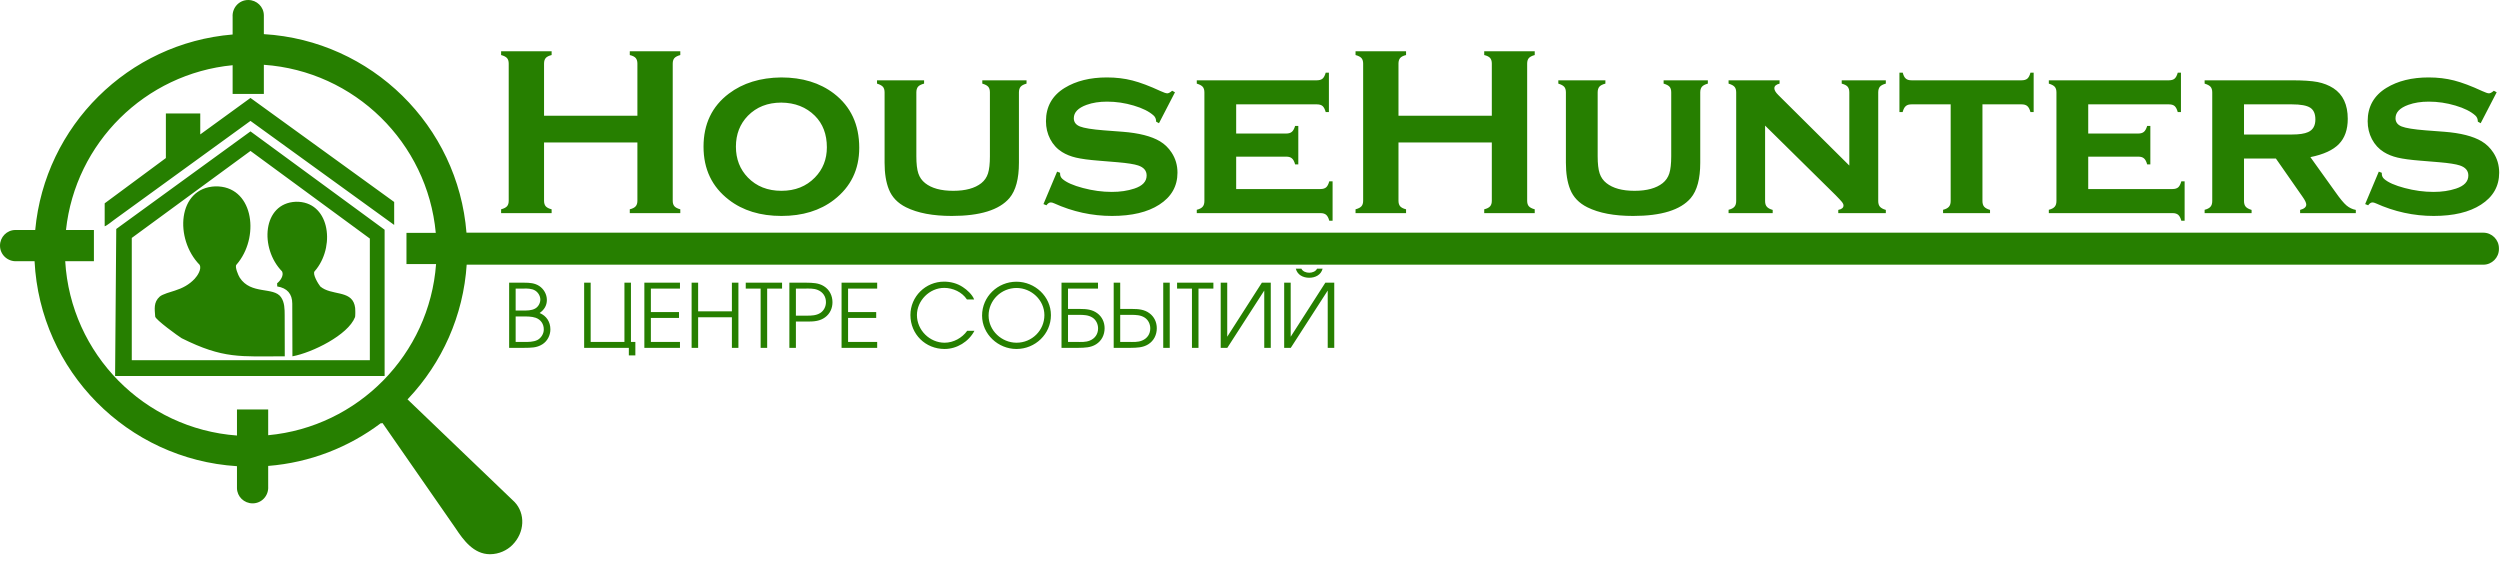 <svg width="194" height="44" viewBox="0 0 194 44" fill="none" xmlns="http://www.w3.org/2000/svg">
<path d="M49.462 11.053H42.218V15.58C42.218 15.765 42.262 15.906 42.35 16.01C42.441 16.11 42.592 16.189 42.806 16.242V16.538H38.886V16.242C39.109 16.183 39.263 16.101 39.347 16.003C39.432 15.906 39.476 15.765 39.476 15.58V4.935C39.476 4.749 39.432 4.608 39.347 4.51C39.263 4.413 39.109 4.331 38.886 4.272V3.977H42.806V4.272C42.586 4.325 42.432 4.404 42.347 4.504C42.262 4.608 42.218 4.749 42.218 4.935V8.983H49.462V4.935C49.462 4.749 49.418 4.608 49.333 4.504C49.248 4.404 49.094 4.325 48.871 4.272V3.977H52.791V4.272C52.571 4.331 52.417 4.413 52.333 4.51C52.248 4.608 52.204 4.749 52.204 4.935V15.58C52.204 15.765 52.248 15.906 52.333 16.003C52.417 16.101 52.571 16.183 52.791 16.242V16.538H48.871V16.242C49.088 16.189 49.239 16.11 49.327 16.01C49.418 15.906 49.462 15.765 49.462 15.58V11.053ZM60.622 6.009C62.258 6.009 63.624 6.426 64.718 7.262C66.024 8.267 66.677 9.668 66.677 11.468C66.677 13.155 66.024 14.499 64.718 15.507C63.637 16.34 62.277 16.757 60.641 16.757C59.001 16.757 57.641 16.34 56.563 15.507C55.251 14.499 54.594 13.126 54.594 11.383C54.594 9.624 55.251 8.251 56.563 7.262C57.647 6.445 59.001 6.027 60.622 6.009ZM60.631 7.962C59.569 7.962 58.706 8.302 58.036 8.983C57.418 9.621 57.107 10.419 57.107 11.383C57.107 12.341 57.418 13.139 58.036 13.777C58.706 14.464 59.572 14.807 60.641 14.807C61.702 14.807 62.566 14.464 63.235 13.777C63.854 13.145 64.165 12.363 64.165 11.43C64.165 10.419 63.854 9.602 63.235 8.983C62.56 8.314 61.693 7.972 60.631 7.962ZM79.069 7.171V12.627C79.069 13.874 78.824 14.788 78.334 15.369C77.542 16.296 76.05 16.757 73.861 16.757C72.394 16.757 71.21 16.534 70.308 16.085C69.659 15.762 69.215 15.297 68.977 14.697C68.754 14.144 68.644 13.453 68.644 12.627V7.171C68.644 6.979 68.6 6.835 68.515 6.737C68.43 6.64 68.276 6.555 68.056 6.489V6.232H71.709V6.489C71.48 6.549 71.323 6.63 71.238 6.731C71.154 6.835 71.109 6.979 71.109 7.171V12.131C71.109 12.705 71.16 13.148 71.263 13.456C71.364 13.761 71.54 14.012 71.791 14.21C72.293 14.609 73.019 14.807 73.971 14.807C74.923 14.807 75.651 14.609 76.154 14.21C76.399 14.012 76.572 13.761 76.669 13.456C76.766 13.148 76.817 12.705 76.817 12.131V7.171C76.817 6.979 76.776 6.835 76.691 6.737C76.609 6.64 76.456 6.555 76.226 6.489V6.232H79.659V6.489C79.44 6.549 79.286 6.63 79.201 6.731C79.113 6.835 79.069 6.979 79.069 7.171ZM91.178 7.161L89.937 9.561L89.717 9.442C89.717 9.241 89.651 9.081 89.522 8.965C89.174 8.65 88.658 8.393 87.977 8.192C87.295 7.988 86.608 7.887 85.907 7.887C85.31 7.887 84.782 7.969 84.324 8.135C83.661 8.374 83.328 8.719 83.328 9.175C83.328 9.476 83.489 9.69 83.809 9.816C84.126 9.941 84.745 10.042 85.659 10.114L87.11 10.224C88.382 10.322 89.346 10.57 90.009 10.962C90.376 11.182 90.681 11.477 90.92 11.845C91.222 12.307 91.372 12.825 91.372 13.4C91.372 14.448 90.901 15.278 89.956 15.884C89.054 16.465 87.832 16.757 86.293 16.757C84.742 16.757 83.24 16.43 81.792 15.774C81.695 15.73 81.61 15.708 81.544 15.708C81.422 15.708 81.308 15.784 81.205 15.931L80.972 15.837L82.031 13.318L82.263 13.409C82.263 13.444 82.263 13.469 82.263 13.481C82.263 13.641 82.323 13.777 82.446 13.886C82.754 14.157 83.284 14.392 84.038 14.59C84.792 14.791 85.536 14.892 86.274 14.892C86.925 14.892 87.506 14.807 88.024 14.634C88.662 14.424 88.979 14.087 88.979 13.619C88.979 13.246 88.759 12.985 88.316 12.838C88.024 12.74 87.493 12.655 86.723 12.589L85.279 12.47C84.5 12.41 83.906 12.328 83.495 12.231C83.083 12.134 82.725 11.989 82.417 11.797C82.025 11.553 81.72 11.22 81.497 10.796C81.277 10.372 81.167 9.91 81.167 9.404C81.167 8.277 81.651 7.413 82.621 6.819C83.504 6.279 84.597 6.009 85.897 6.009C86.604 6.009 87.261 6.087 87.87 6.244C88.483 6.401 89.211 6.675 90.056 7.067C90.308 7.183 90.484 7.243 90.581 7.243C90.678 7.243 90.804 7.177 90.958 7.042L91.178 7.161ZM95.927 12.156V14.669H102.47C102.661 14.669 102.806 14.624 102.906 14.54C103.007 14.455 103.088 14.298 103.151 14.072H103.409V17.128H103.151C103.095 16.911 103.013 16.76 102.909 16.669C102.806 16.581 102.661 16.538 102.47 16.538H92.87V16.28C93.087 16.226 93.238 16.145 93.326 16.041C93.417 15.938 93.461 15.79 93.461 15.598V7.171C93.461 6.979 93.417 6.835 93.332 6.737C93.247 6.64 93.093 6.555 92.87 6.489V6.232H102.184C102.382 6.232 102.529 6.188 102.63 6.103C102.73 6.018 102.812 5.864 102.875 5.641H103.123V8.697H102.875C102.812 8.471 102.73 8.314 102.63 8.226C102.529 8.141 102.382 8.098 102.184 8.098H95.927V10.362H99.809C100 10.362 100.145 10.318 100.246 10.233C100.349 10.149 100.434 9.995 100.5 9.775H100.748V12.756H100.5C100.441 12.533 100.359 12.379 100.255 12.291C100.154 12.2 100.007 12.156 99.809 12.156H95.927ZM115.765 11.053H108.522V15.58C108.522 15.765 108.566 15.906 108.654 16.01C108.745 16.11 108.896 16.189 109.11 16.242V16.538H105.19V16.242C105.413 16.183 105.566 16.101 105.651 16.003C105.736 15.906 105.78 15.765 105.78 15.58V4.935C105.78 4.749 105.736 4.608 105.651 4.51C105.566 4.413 105.413 4.331 105.19 4.272V3.977H109.11V4.272C108.89 4.325 108.736 4.404 108.651 4.504C108.566 4.608 108.522 4.749 108.522 4.935V8.983H115.765V4.935C115.765 4.749 115.722 4.608 115.637 4.504C115.552 4.404 115.398 4.325 115.175 4.272V3.977H119.095V4.272C118.875 4.331 118.721 4.413 118.636 4.51C118.552 4.608 118.508 4.749 118.508 4.935V15.58C118.508 15.765 118.552 15.906 118.636 16.003C118.721 16.101 118.875 16.183 119.095 16.242V16.538H115.175V16.242C115.392 16.189 115.543 16.11 115.631 16.01C115.722 15.906 115.765 15.765 115.765 15.58V11.053ZM131.939 7.171V12.627C131.939 13.874 131.694 14.788 131.204 15.369C130.412 16.296 128.92 16.757 126.731 16.757C125.264 16.757 124.08 16.534 123.178 16.085C122.528 15.762 122.085 15.297 121.847 14.697C121.624 14.144 121.514 13.453 121.514 12.627V7.171C121.514 6.979 121.47 6.835 121.385 6.737C121.3 6.64 121.146 6.555 120.926 6.489V6.232H124.579V6.489C124.35 6.549 124.193 6.63 124.108 6.731C124.023 6.835 123.979 6.979 123.979 7.171V12.131C123.979 12.705 124.03 13.148 124.133 13.456C124.234 13.761 124.41 14.012 124.661 14.21C125.163 14.609 125.889 14.807 126.841 14.807C127.792 14.807 128.521 14.609 129.024 14.21C129.269 14.012 129.442 13.761 129.539 13.456C129.636 13.148 129.687 12.705 129.687 12.131V7.171C129.687 6.979 129.646 6.835 129.561 6.737C129.479 6.64 129.325 6.555 129.096 6.489V6.232H132.529V6.489C132.309 6.549 132.155 6.63 132.071 6.731C131.982 6.835 131.939 6.979 131.939 7.171ZM136.971 9.746V15.598C136.971 15.79 137.015 15.938 137.106 16.041C137.194 16.145 137.344 16.23 137.561 16.289V16.538H134.137V16.28C134.354 16.226 134.505 16.145 134.593 16.041C134.684 15.938 134.728 15.79 134.728 15.598V7.171C134.728 6.979 134.684 6.835 134.599 6.737C134.514 6.64 134.361 6.555 134.137 6.489V6.232H138.095V6.489C137.825 6.555 137.69 6.675 137.69 6.848C137.69 6.995 137.787 7.165 137.985 7.362L143.507 12.847V7.171C143.507 6.979 143.463 6.835 143.379 6.731C143.294 6.63 143.14 6.549 142.917 6.489V6.232H146.34V6.489C146.117 6.549 145.964 6.63 145.879 6.731C145.794 6.835 145.75 6.979 145.75 7.171V15.598C145.75 15.79 145.794 15.934 145.879 16.035C145.964 16.139 146.117 16.223 146.34 16.289V16.538H142.65V16.289C142.92 16.236 143.055 16.12 143.055 15.947C143.055 15.862 143.017 15.774 142.945 15.683C142.873 15.592 142.703 15.41 142.439 15.14L136.971 9.746ZM153.838 8.098V15.598C153.838 15.79 153.882 15.934 153.967 16.035C154.052 16.139 154.206 16.223 154.426 16.289V16.538H150.782V16.28C150.999 16.226 151.149 16.145 151.237 16.041C151.328 15.938 151.372 15.79 151.372 15.598V8.098H148.335C148.137 8.098 147.99 8.141 147.889 8.233C147.785 8.32 147.704 8.474 147.644 8.697H147.396V5.641H147.654C147.707 5.858 147.785 6.009 147.889 6.097C147.99 6.188 148.137 6.232 148.335 6.232H156.872C157.07 6.232 157.218 6.188 157.321 6.103C157.422 6.018 157.504 5.864 157.563 5.641H157.812V8.697H157.563C157.504 8.474 157.422 8.32 157.321 8.233C157.218 8.141 157.07 8.098 156.872 8.098H153.838ZM162.046 12.156V14.669H168.589C168.78 14.669 168.924 14.624 169.025 14.54C169.125 14.455 169.207 14.298 169.27 14.072H169.527V17.128H169.27C169.214 16.911 169.132 16.76 169.028 16.669C168.924 16.581 168.78 16.538 168.589 16.538H158.989V16.28C159.206 16.226 159.357 16.145 159.445 16.041C159.536 15.938 159.58 15.79 159.58 15.598V7.171C159.58 6.979 159.536 6.835 159.451 6.737C159.366 6.64 159.212 6.555 158.989 6.489V6.232H168.303C168.5 6.232 168.648 6.188 168.748 6.103C168.849 6.018 168.931 5.864 168.993 5.641H169.242V8.697H168.993C168.931 8.471 168.849 8.314 168.748 8.226C168.648 8.141 168.5 8.098 168.303 8.098H162.046V10.362H165.928C166.119 10.362 166.264 10.318 166.365 10.233C166.468 10.149 166.553 9.995 166.619 9.775H166.867V12.756H166.619C166.559 12.533 166.478 12.379 166.374 12.291C166.273 12.2 166.126 12.156 165.928 12.156H162.046ZM174.135 12.303V15.598C174.135 15.79 174.179 15.934 174.264 16.035C174.349 16.139 174.503 16.223 174.723 16.289V16.538H171.079V16.28C171.296 16.226 171.447 16.145 171.535 16.041C171.626 15.938 171.67 15.79 171.67 15.598V7.171C171.67 6.979 171.626 6.835 171.541 6.737C171.456 6.64 171.302 6.555 171.079 6.489V6.232H177.836C178.712 6.232 179.378 6.276 179.84 6.364C180.301 6.455 180.713 6.615 181.074 6.848C181.815 7.331 182.186 8.123 182.186 9.222C182.186 10.054 181.957 10.708 181.501 11.176C181.046 11.647 180.308 11.986 179.287 12.193L181.237 14.916C181.592 15.422 181.878 15.765 182.089 15.944C182.302 16.123 182.544 16.239 182.811 16.289V16.538H178.489V16.289C178.806 16.204 178.966 16.066 178.966 15.875C178.966 15.74 178.869 15.536 178.671 15.259L176.61 12.303H174.135ZM174.135 10.438H177.851C178.417 10.438 178.834 10.375 179.105 10.252C179.485 10.086 179.673 9.759 179.673 9.269C179.673 8.832 179.541 8.531 179.274 8.358C179.007 8.186 178.533 8.098 177.851 8.098H174.135V10.438ZM193.742 7.161L192.501 9.561L192.281 9.442C192.281 9.241 192.215 9.081 192.087 8.965C191.738 8.65 191.223 8.393 190.541 8.192C189.859 7.988 189.171 7.887 188.471 7.887C187.874 7.887 187.347 7.969 186.888 8.135C186.225 8.374 185.892 8.719 185.892 9.175C185.892 9.476 186.052 9.69 186.373 9.816C186.69 9.941 187.309 10.042 188.223 10.114L189.674 10.224C190.946 10.322 191.911 10.57 192.573 10.962C192.941 11.182 193.245 11.477 193.484 11.845C193.786 12.307 193.936 12.825 193.936 13.4C193.936 14.448 193.465 15.278 192.52 15.884C191.618 16.465 190.397 16.757 188.857 16.757C187.306 16.757 185.804 16.43 184.356 15.774C184.259 15.73 184.174 15.708 184.108 15.708C183.986 15.708 183.873 15.784 183.769 15.931L183.536 15.837L184.595 13.318L184.827 13.409C184.827 13.444 184.827 13.469 184.827 13.481C184.827 13.641 184.887 13.777 185.01 13.886C185.317 14.157 185.848 14.392 186.602 14.59C187.356 14.791 188.1 14.892 188.839 14.892C189.489 14.892 190.07 14.807 190.588 14.634C191.226 14.424 191.543 14.087 191.543 13.619C191.543 13.246 191.323 12.985 190.88 12.838C190.588 12.74 190.057 12.655 189.288 12.589L187.843 12.47C187.064 12.41 186.47 12.328 186.059 12.231C185.647 12.134 185.289 11.989 184.981 11.797C184.589 11.553 184.284 11.22 184.061 10.796C183.841 10.372 183.731 9.91 183.731 9.404C183.731 8.277 184.215 7.413 185.186 6.819C186.068 6.279 187.161 6.009 188.462 6.009C189.168 6.009 189.825 6.087 190.434 6.244C191.047 6.401 191.776 6.675 192.62 7.067C192.872 7.183 193.048 7.243 193.145 7.243C193.242 7.243 193.368 7.177 193.522 7.042L193.742 7.161ZM22.098 27.651C22.1 26.596 22.096 25.527 22.091 24.46C22.089 23.992 22.09 23.463 21.803 23.057C21.223 22.235 19.474 22.886 18.606 21.549C18.488 21.367 18.208 20.7 18.342 20.547C18.401 20.479 18.459 20.409 18.514 20.337C20.178 18.158 19.589 14.406 16.706 14.462C13.764 14.582 13.524 18.545 15.497 20.558C15.658 20.882 15.333 21.395 15.101 21.64C14.67 22.094 14.171 22.361 13.57 22.551C13.283 22.642 12.602 22.832 12.4 23.012C11.9 23.458 12.004 23.98 12.043 24.564C12.059 24.802 13.852 26.1 14.098 26.246C17.346 27.863 18.631 27.651 22.098 27.651ZM21.504 21.981L21.514 22.228C22.282 22.35 22.678 22.808 22.68 23.553L22.692 27.651C24.227 27.369 27.01 25.996 27.547 24.616C27.562 24.578 27.561 24.53 27.566 24.469C27.576 24.349 27.572 24.207 27.57 24.124C27.567 23.938 27.564 23.845 27.515 23.663C27.201 22.507 25.699 22.946 24.856 22.231C24.684 22.017 24.232 21.259 24.413 21.053C24.466 20.993 24.517 20.931 24.566 20.867C26.041 18.934 25.519 15.607 22.962 15.656C20.354 15.763 20.14 19.278 21.89 21.063C22.046 21.376 21.748 21.798 21.504 21.981ZM10.226 18.463L19.438 11.712L28.7 18.512V27.953H10.226V18.463ZM8.931 29.176H29.846V17.827L19.438 10.196L9.021 17.768L8.931 29.176ZM15.54 10.431V8.806H12.872V12.265L8.123 15.778V17.56C8.282 17.518 8.688 17.183 8.847 17.066L19.436 9.382L30.588 17.455V15.673L19.436 7.6L15.54 10.431ZM1.182 17.847L1.196 17.847H2.733C3.481 9.767 9.951 3.348 18.052 2.677V1.315C18.005 0.604 18.549 0 19.261 0C19.927 0 20.467 0.528 20.475 1.182V1.196V2.649C28.831 3.149 35.54 9.757 36.2 18.068H37.513C38.225 18.021 38.829 18.565 38.829 19.277C38.829 19.943 38.301 20.483 37.648 20.491L37.633 20.491H36.218C35.964 24.516 34.291 28.155 31.696 30.916C31.679 30.935 31.662 30.954 31.643 30.971L31.624 30.991L39.935 38.959C40.772 39.841 40.741 41.322 39.743 42.307C39.356 42.689 38.744 43.007 38.019 43.007C36.76 43.007 35.956 41.906 35.364 41.01L29.685 32.831C29.659 32.844 29.608 32.846 29.542 32.846C27.072 34.703 24.073 35.896 20.811 36.156V37.745C20.858 38.458 20.315 39.061 19.603 39.061C18.937 39.061 18.396 38.533 18.389 37.88L18.389 37.865V36.176C9.892 35.642 3.11 28.794 2.682 20.27H1.315C0.604 20.317 0 19.773 0 19.061C0 18.395 0.528 17.855 1.182 17.847ZM5.12 17.847H7.287V20.27H5.061C5.483 27.482 11.204 33.271 18.389 33.797V31.774H20.811V33.773C27.788 33.123 33.321 27.505 33.839 20.491H31.542V18.068H33.816C33.168 11.069 27.519 5.52 20.475 5.028V7.287H18.052V5.06C11.263 5.717 5.851 11.08 5.12 17.847ZM35.759 18.056H192.706C193.372 18.056 193.917 18.602 193.917 19.267V19.328C193.917 19.995 193.372 20.54 192.706 20.54H35.759C35.092 20.54 34.547 19.995 34.547 19.328V19.267C34.547 18.602 35.092 18.056 35.759 18.056ZM39.509 21.937V26.992H40.699C41.205 26.985 41.643 26.999 42.088 26.718C42.478 26.472 42.71 26.02 42.71 25.562C42.71 24.981 42.409 24.509 41.876 24.29C42.224 24.044 42.437 23.715 42.437 23.277C42.437 22.84 42.204 22.429 41.842 22.19C41.492 21.964 41.096 21.937 40.692 21.937H39.509ZM40.638 26.534H40.015V24.557H40.549C40.884 24.557 41.253 24.55 41.568 24.659C41.958 24.796 42.204 25.138 42.197 25.569C42.204 25.89 41.992 26.233 41.705 26.383C41.397 26.54 40.98 26.54 40.638 26.534ZM40.562 24.098H40.015V22.395H40.603C40.904 22.381 41.267 22.388 41.527 22.546C41.76 22.689 41.93 22.969 41.93 23.243C41.93 23.523 41.766 23.818 41.52 23.948C41.233 24.105 40.884 24.098 40.562 24.098ZM48.798 26.992V27.58H49.304V26.534H48.962V21.937H48.456V26.534H45.836V21.937H45.33V26.992H48.798ZM50.002 21.937V26.992H52.766V26.534H50.508V24.673H52.691V24.215H50.508V22.395H52.766V21.937H50.002ZM53.669 21.937V26.992H54.175V24.618H56.795V26.992H57.301V21.937H56.795V24.16H54.175V21.937H53.669ZM59.025 22.395V26.992H59.532V22.395H60.688V21.937H57.87V22.395H59.025ZM61.255 21.937V26.992H61.762V24.953H62.713C63.184 24.953 63.636 24.912 64.026 24.625C64.409 24.345 64.6 23.92 64.6 23.455C64.6 22.949 64.375 22.484 63.937 22.21C63.527 21.95 63.054 21.944 62.583 21.937H61.255ZM62.63 24.495H61.762V22.395H62.411C62.761 22.395 63.13 22.361 63.465 22.504C63.862 22.669 64.094 23.011 64.094 23.448C64.094 23.777 63.937 24.112 63.65 24.29C63.342 24.482 62.986 24.495 62.63 24.495ZM65.305 21.937V26.992H68.069V26.534H65.811V24.673H67.993V24.215H65.811V22.395H68.069V21.937H65.305ZM75.032 23.236H75.593C75.457 22.867 75.039 22.484 74.718 22.279C74.287 21.991 73.774 21.855 73.261 21.855C71.824 21.855 70.648 23.011 70.648 24.447C70.648 25.939 71.817 27.081 73.302 27.081C74.253 27.081 75.176 26.513 75.614 25.672H75.053C74.656 26.226 73.986 26.595 73.302 26.595C72.153 26.595 71.154 25.631 71.154 24.447C71.154 23.339 72.118 22.34 73.268 22.34C73.945 22.34 74.656 22.662 75.032 23.236ZM81.552 24.454C81.552 23.004 80.306 21.861 78.877 21.861C77.413 21.861 76.209 23.024 76.209 24.488C76.209 25.939 77.461 27.081 78.877 27.081C80.341 27.081 81.552 25.918 81.552 24.454ZM76.715 24.488C76.715 23.305 77.693 22.347 78.884 22.347C80.033 22.347 81.045 23.284 81.045 24.454C81.045 25.644 80.074 26.595 78.884 26.595C77.734 26.595 76.715 25.658 76.715 24.488ZM85.205 21.937H82.373V26.992H83.7C84.171 26.985 84.644 26.978 85.054 26.718C85.492 26.445 85.717 25.98 85.717 25.473C85.717 25.008 85.526 24.584 85.143 24.303C84.753 24.016 84.301 23.975 83.829 23.975H82.878V22.395H85.205V21.937ZM83.747 24.433C84.103 24.433 84.459 24.447 84.767 24.639C85.054 24.817 85.211 25.152 85.211 25.48C85.211 25.918 84.978 26.26 84.582 26.424C84.247 26.568 83.877 26.534 83.528 26.534H82.878V24.433H83.747ZM86.422 26.992H87.749C88.221 26.985 88.693 26.978 89.104 26.718C89.541 26.445 89.767 25.98 89.767 25.473C89.767 25.008 89.575 24.584 89.192 24.303C88.802 24.016 88.351 23.975 87.879 23.975H86.928V21.937H86.422V26.992ZM90.267 21.937V26.992H90.772V21.937H90.267ZM87.797 24.433C88.153 24.433 88.509 24.447 88.816 24.639C89.104 24.817 89.261 25.152 89.261 25.48C89.261 25.918 89.028 26.26 88.632 26.424C88.296 26.568 87.927 26.534 87.578 26.534H86.928V24.433H87.797ZM92.496 22.395V26.992H93.003V22.395H94.159V21.937H91.341V22.395H92.496ZM98.612 21.937H97.921L95.233 26.13V21.937H94.727V26.992H95.24L98.106 22.546V26.992H98.612V21.937ZM103.538 21.937H102.847L100.158 26.13V21.937H99.652V26.992H100.165L103.031 22.546V26.992H103.538V21.937ZM100.986 20.849H100.555C100.678 21.335 101.123 21.554 101.595 21.554C102.067 21.554 102.511 21.335 102.635 20.849H102.204C102.101 21.068 101.827 21.164 101.595 21.164C101.362 21.164 101.089 21.068 100.986 20.849Z" fill="#267F00"/>
</svg>
